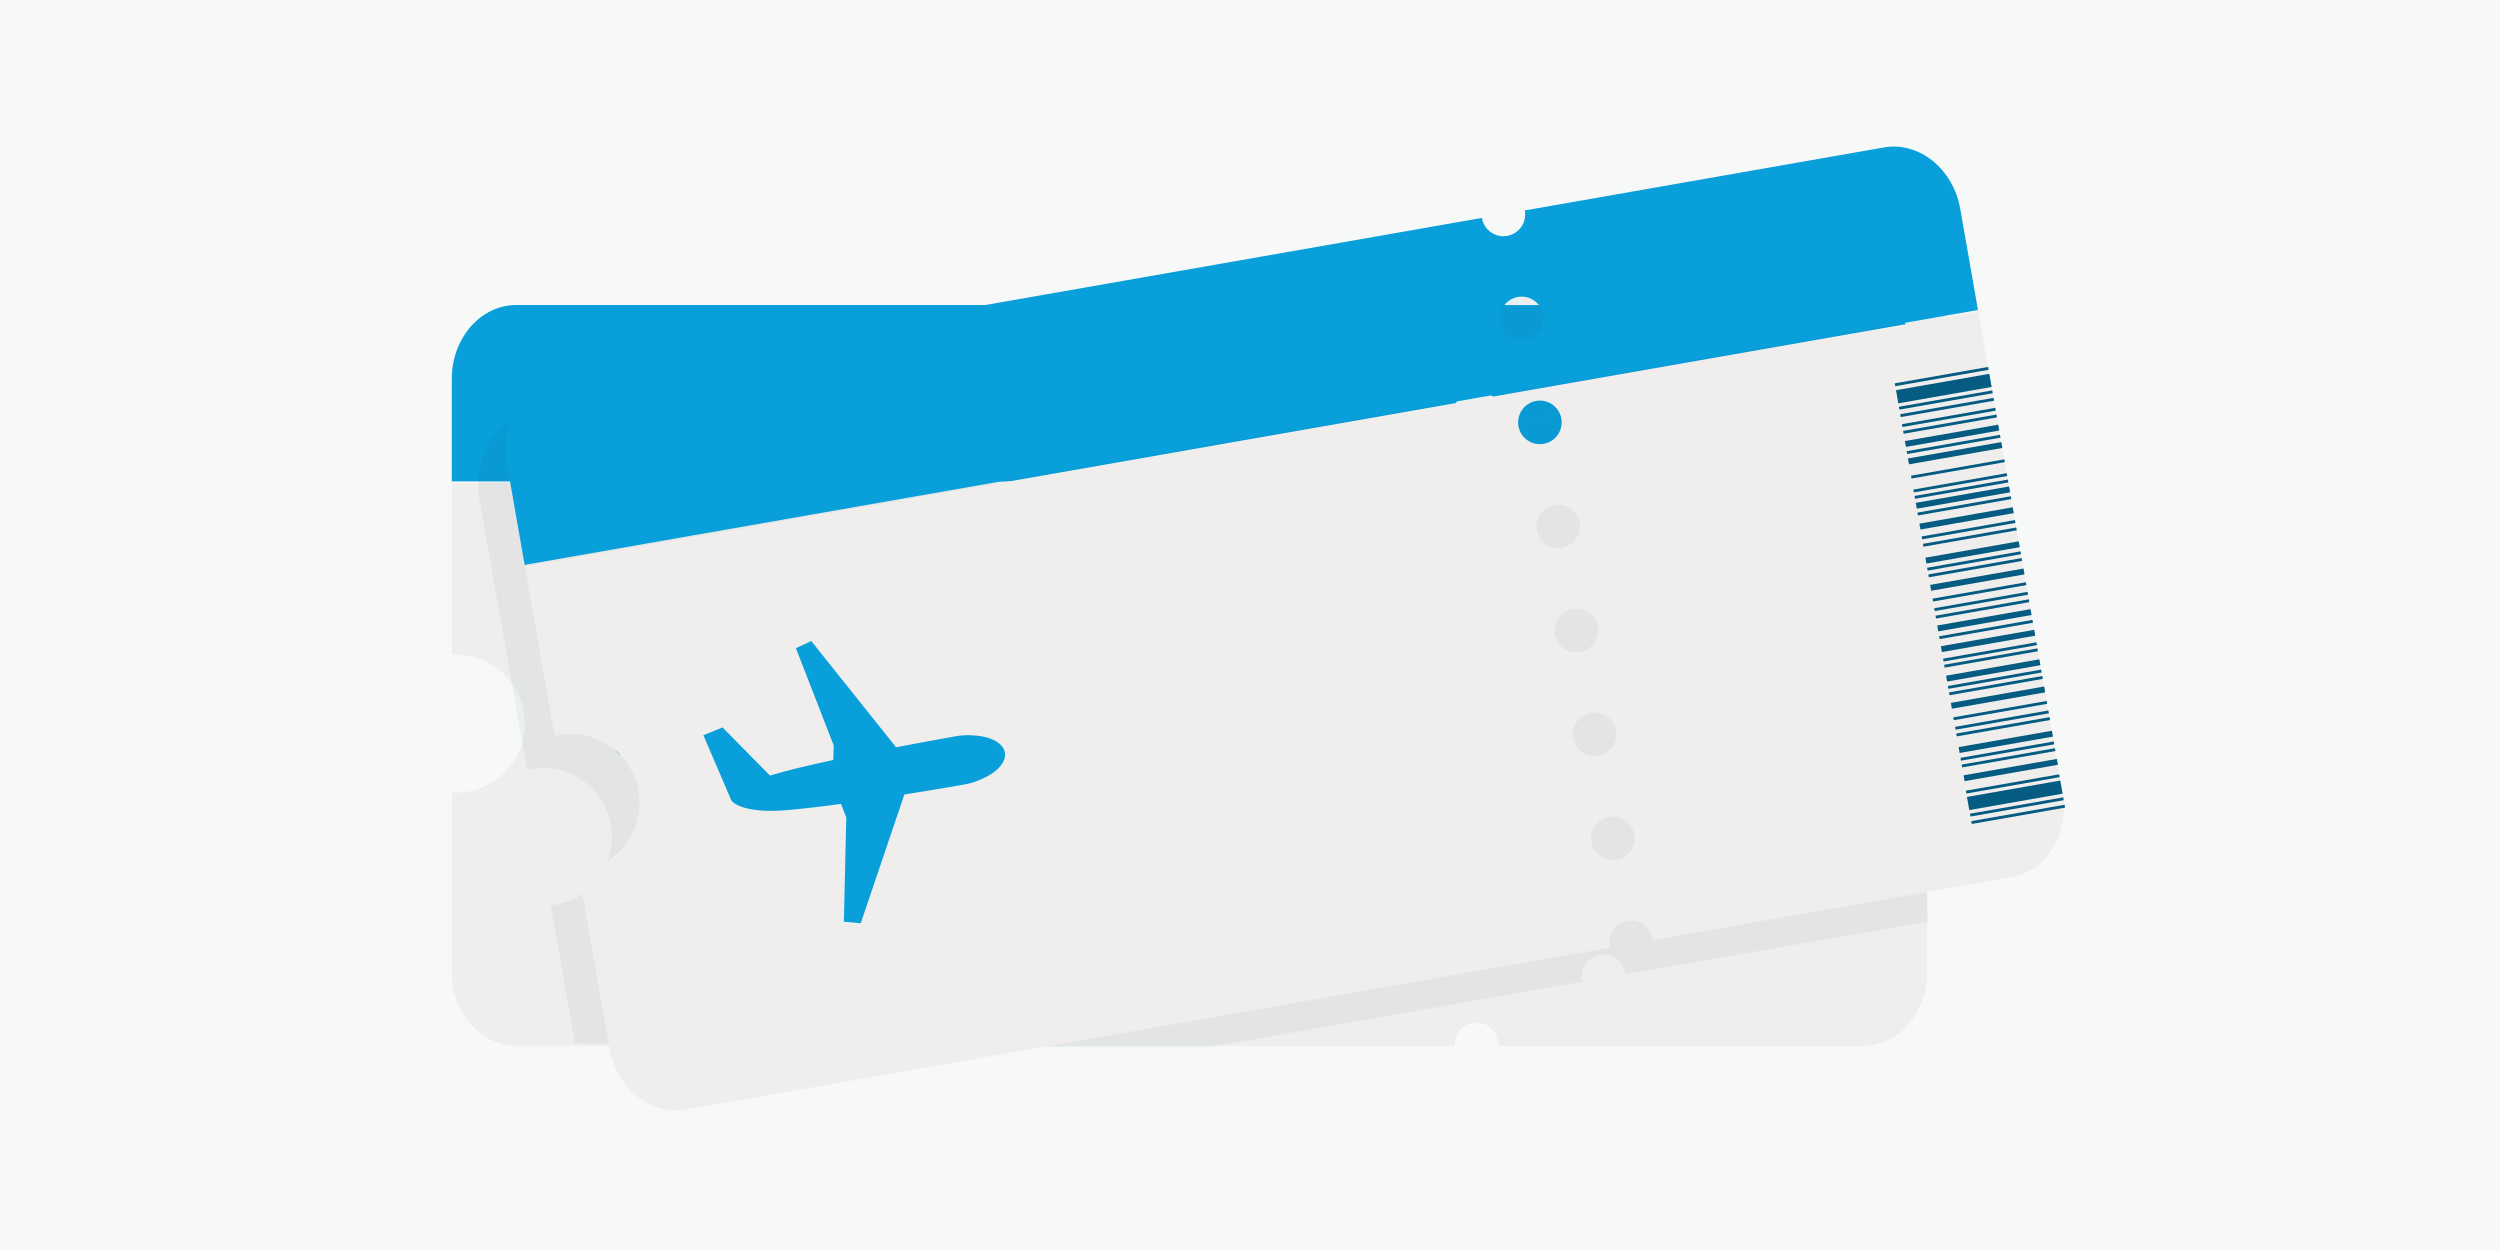 <?xml version="1.0" encoding="UTF-8"?><svg id="Layer_2" xmlns="http://www.w3.org/2000/svg" viewBox="0 0 1600 800"><defs><style>.cls-1{opacity:.1;}.cls-2{fill:#f7f9f9;}.cls-3{fill:#033145;}.cls-4{fill:#efeeec;}.cls-5{fill:#055b82;}.cls-6{fill:#099fdb;}.cls-7{opacity:.5;}</style></defs><g id="Layer_1-2"><rect class="cls-2" width="1600" height="800"/><g><g><g><path class="cls-6" d="m1192.15,195.27l-233.33-.02c0,.05,0,.11,0,.16,0,7.7-6.25,13.94-13.94,13.94s-13.94-6.25-13.94-13.95c0-.05,0-.11,0-.16l-600.48-.04c-22.8,0-41.32,21.16-41.32,47.23v65.67s944.32.07,944.32.07v-65.67c0-26.07-18.5-47.23-41.32-47.23Zm-247.27,81.66c-7.7,0-13.94-6.25-13.94-13.94,0-7.69,6.25-13.94,13.94-13.94,7.69,0,13.94,6.25,13.94,13.94s-6.25,13.94-13.94,13.94Z"/><path class="cls-4" d="m289.15,309.02v110.14c.87-.05,1.75-.09,2.64-.09,24.36,0,44.1,19.74,44.1,44.1s-19.74,44.1-44.1,44.1c-.89,0-1.78-.03-2.65-.08v114.9c0,26.07,18.5,47.23,41.31,47.23l600.51.04c-.02-.32-.05-.63-.05-.95,0-7.7,6.25-13.94,13.95-13.94s13.94,6.25,13.94,13.94c0,.32-.03.64-.05.96l233.37.02c22.82,0,41.33-21.16,41.33-47.23l.02-313.07-944.32-.07Zm655.71,305.76c-7.7,0-13.95-6.25-13.95-13.95,0-7.69,6.25-13.94,13.95-13.94,7.7,0,13.94,6.25,13.94,13.94,0,7.7-6.25,13.94-13.94,13.94Zm0-67.57c-7.7,0-13.94-6.25-13.94-13.94s6.25-13.94,13.94-13.94c7.7,0,13.94,6.25,13.94,13.94,0,7.7-6.25,13.94-13.94,13.94Zm0-67.57c-7.7,0-13.95-6.25-13.94-13.95,0-7.69,6.25-13.94,13.95-13.94s13.94,6.25,13.94,13.94c0,7.7-6.25,13.95-13.94,13.95Zm0-67.57c-7.7,0-13.94-6.25-13.94-13.94s6.25-13.94,13.95-13.94,13.94,6.25,13.94,13.94-6.25,13.95-13.94,13.94Zm0-67.57c-7.7,0-13.94-6.25-13.94-13.94,0-7.69,6.25-13.94,13.94-13.94s13.94,6.25,13.94,13.94c0,7.7-6.25,13.94-13.94,13.94Z"/></g><path class="cls-6" d="m420.49,468.03l-24.59-35.61-12.94,2.79,10.45,44.24.11.25c.64,1.23,4.33,6.63,21.07,10.2,8.66,1.85,27.1,3.05,47.53,3.84l1.84,9.1-13.07,65.46,10.45,2.85,41.75-76.35c15.72.26,29.4.33,37.08.34h1.54c4.09,0,7.65-.46,10.73-1.24,10.97-2.38,18.66-7.95,18.66-14.44,0-6.49-7.71-12.07-18.7-14.45-3.07-.76-6.61-1.23-10.68-1.23h-1.54c-7.68,0-21.36.08-37.08.34l-41.74-76.36-10.45,2.85,13.06,65.47-1.84,9.1c-16.58.63-31.84,1.54-41.64,2.85Z"/></g><g class="cls-7"><g><g class="cls-1"><path class="cls-3" d="m1188.05,116.18l-229.82,40.3c0,.05.02.1.03.15,1.33,7.58-3.74,14.81-11.32,16.14-7.58,1.33-14.81-3.75-16.14-11.32-.01-.06-.01-.11-.02-.16l-591.45,103.72c-22.46,3.94-37.04,27.98-32.54,54.59l11.34,64.68,930.13-164.05-11.34-64.68c-4.51-25.67-26.39-43.32-48.87-39.38Zm-229.44,123.16c-7.59,1.33-14.82-3.74-16.15-11.32-1.33-7.58,3.75-14.81,11.33-16.14,7.58-1.33,14.81,3.75,16.14,11.32,1.33,7.58-3.74,14.81-11.32,16.14Z"/></g><g class="cls-1"><path class="cls-3" d="m318.29,384.26l19.03,108.49c.85-.2,1.72-.39,2.59-.54,23.99-4.21,46.85,11.83,51.06,35.82,4.21,23.99-11.83,46.85-35.82,51.06-.88.15-1.76.27-2.63.37l15.45,88.09,53.31,1.13c4.51,25.68,81.69,4.88,104.16.94l246.8.84,240.47-42.17c-.08-.31-.15-.62-.21-.93-1.33-7.58,3.75-14.81,11.33-16.14,7.58-1.33,14.81,3.75,16.14,11.32.05.32.08.64.12.95l193.81-33.63c-2.82-51.61,1.69-82.23-2.82-107.91l17.34-260.8-930.12,163.11Zm698.68,187.86c-7.58,1.33-14.81-3.75-16.15-11.33-1.33-7.58,3.74-14.81,11.33-16.14,7.58-1.33,14.81,3.74,16.14,11.32,1.33,7.58-3.74,14.82-11.32,16.14Zm-11.67-66.56c-7.58,1.33-14.81-3.75-16.14-11.33-1.33-7.58,3.75-14.81,11.33-16.15,7.58-1.33,14.81,3.75,16.14,11.33,1.33,7.58-3.74,14.81-11.32,16.15Zm-11.67-66.55c-7.58,1.33-14.81-3.75-16.14-11.33-1.33-7.58,3.75-14.81,11.33-16.14,7.58-1.33,14.81,3.75,16.14,11.33,1.33,7.58-3.74,14.81-11.32,16.15Zm-11.67-66.56c-7.58,1.33-14.81-3.74-16.14-11.33-1.33-7.58,3.75-14.81,11.33-16.14,7.58-1.33,14.81,3.74,16.14,11.32,1.33,7.58-3.74,14.81-11.32,16.14Zm-11.67-66.56c-7.58,1.33-14.81-3.74-16.14-11.32-1.33-7.58,3.75-14.81,11.32-16.14,7.58-1.33,14.81,3.75,16.14,11.32,1.33,7.58-3.75,14.82-11.32,16.14Z"/></g></g></g><g><path class="cls-6" d="m1205.7,94.36l-229.82,40.3c0,.05.02.1.03.16,1.33,7.58-3.75,14.81-11.32,16.14-7.58,1.33-14.81-3.75-16.14-11.33-.01-.05-.01-.1-.02-.16l-591.45,103.72c-22.46,3.94-37.04,27.98-32.54,53.66l11.34,64.68,930.13-163.12-11.34-64.68c-4.5-25.68-26.39-43.32-48.87-39.38Zm-229.44,123.16c-7.58,1.33-14.81-3.74-16.14-11.32-1.33-7.58,3.75-14.81,11.33-16.14,7.58-1.33,14.81,3.74,16.14,11.32,1.33,7.58-3.75,14.81-11.32,16.14Z"/><path class="cls-4" d="m335.94,362.44l19.03,108.49c.85-.2,1.72-.39,2.59-.54,23.99-4.21,46.85,11.83,51.06,35.82,4.21,23.99-11.83,46.85-35.82,51.06-.88.15-1.76.27-2.63.37l19.85,113.17c4.51,25.68,26.39,43.33,48.86,39.38l591.48-103.73c-.07-.31-.16-.62-.21-.93-1.33-7.58,3.75-14.81,11.33-16.14,7.58-1.33,14.81,3.75,16.14,11.32.05.32.09.63.12.95l229.86-40.31c22.48-3.94,37.05-27.98,32.55-53.66l-54.08-308.36-930.12,163.11Zm698.68,187.86c-7.58,1.33-14.81-3.75-16.14-11.33-1.33-7.58,3.74-14.81,11.33-16.14,7.58-1.33,14.81,3.74,16.14,11.32,1.33,7.58-3.74,14.81-11.32,16.15Zm-11.67-66.56c-7.58,1.33-14.81-3.75-16.14-11.33-1.33-7.58,3.74-14.81,11.33-16.14,7.58-1.33,14.81,3.75,16.14,11.33,1.33,7.58-3.74,14.81-11.32,16.15Zm-11.67-66.56c-7.58,1.33-14.82-3.75-16.14-11.33-1.33-7.58,3.75-14.81,11.33-16.14,7.58-1.33,14.81,3.75,16.14,11.33,1.33,7.58-3.75,14.81-11.32,16.15Zm-11.67-66.56c-7.58,1.33-14.81-3.74-16.14-11.33-1.33-7.58,3.75-14.81,11.33-16.14,7.58-1.33,14.81,3.75,16.14,11.32,1.33,7.58-3.74,14.82-11.32,16.15Zm-11.67-66.56c-7.58,1.33-14.81-3.74-16.14-11.33-1.33-7.58,3.74-14.81,11.32-16.14,7.58-1.33,14.81,3.75,16.14,11.32,1.33,7.58-3.74,14.82-11.32,16.14Z"/></g><g><rect class="cls-5" x="1261.3" y="520.3" width="60.64" height="1.85" transform="translate(-70.63 230.99) rotate(-9.95)"/><rect class="cls-5" x="1260.46" y="515.52" width="60.64" height="1.85" transform="translate(-69.82 230.8) rotate(-9.95)"/><rect class="cls-5" x="1257.87" y="500.74" width="60.64" height="1.85" transform="translate(-67.31 230.17) rotate(-9.95)"/><rect class="cls-5" x="1256.54" y="490.96" width="60.64" height="3.81" transform="translate(-65.8 229.73) rotate(-9.95)"/><rect class="cls-5" x="1253.37" y="472.88" width="60.64" height="3.81" transform="translate(-62.73 228.95) rotate(-9.95)"/><rect class="cls-5" x="1248.41" y="444.57" width="60.64" height="3.81" transform="translate(-57.91 227.66) rotate(-9.95)"/><rect class="cls-5" x="1245.36" y="427.17" width="60.64" height="3.81" transform="translate(-54.95 226.88) rotate(-9.95)"/><rect class="cls-5" x="1242.04" y="408.3" width="60.64" height="3.81" transform="translate(-51.74 226.02) rotate(-9.95)"/><rect class="cls-5" x="1239.71" y="395" width="60.64" height="3.81" transform="translate(-49.49 225.47) rotate(-9.95)"/><rect class="cls-5" x="1235.17" y="369.08" width="60.64" height="3.81" transform="translate(-45.06 224.22) rotate(-9.95)"/><rect class="cls-5" x="1232.12" y="351.68" width="60.64" height="3.81" transform="translate(-42.1 223.42) rotate(-9.95)"/><rect class="cls-5" x="1228.29" y="329.85" width="60.64" height="3.81" transform="translate(-38.39 222.48) rotate(-9.95)"/><rect class="cls-5" x="1225.96" y="316.55" width="60.64" height="3.81" transform="translate(-36.13 221.85) rotate(-9.95)"/><rect class="cls-5" x="1220.97" y="288.13" width="60.64" height="3.81" transform="translate(-31.29 220.59) rotate(-9.95)"/><rect class="cls-5" x="1219.02" y="276.98" width="60.64" height="3.81" transform="translate(-29.4 220.09) rotate(-9.95)"/><rect class="cls-5" x="1213.72" y="244.43" width="60.64" height="8.54" transform="translate(-24.26 218.68) rotate(-9.95)"/><rect class="cls-5" x="1259.15" y="504.67" width="60.64" height="8.54" transform="translate(-68.56 230.52) rotate(-9.95)"/><rect class="cls-5" x="1255.16" y="484.04" width="60.64" height="1.84" transform="translate(-64.47 229.45) rotate(-9.95)"/><rect class="cls-5" x="1254.4" y="479.72" width="60.64" height="1.84" transform="translate(-63.73 229.26) rotate(-9.95)"/><rect class="cls-5" x="1251.69" y="464.25" width="60.64" height="1.85" transform="translate(-61.09 228.47) rotate(-9.95)"/><rect class="cls-5" x="1250.93" y="459.93" width="60.64" height="1.85" transform="translate(-60.36 228.32) rotate(-9.95)"/><rect class="cls-5" x="1249.85" y="453.79" width="60.64" height="1.85" transform="translate(-59.32 228.09) rotate(-9.95)"/><rect class="cls-5" x="1247.06" y="437.88" width="60.64" height="1.85" transform="translate(-56.61 227.32) rotate(-9.95)"/><rect class="cls-5" x="1246.34" y="433.78" width="60.64" height="1.85" transform="translate(-55.91 227.12) rotate(-9.95)"/><rect class="cls-5" x="1243.95" y="420.14" width="60.64" height="1.85" transform="translate(-53.6 226.57) rotate(-9.95)"/><rect class="cls-5" x="1243.27" y="416.28" width="60.64" height="1.85" transform="translate(-52.93 226.35) rotate(-9.95)"/><rect class="cls-5" x="1240.76" y="401.95" width="60.64" height="1.85" transform="translate(-50.49 225.69) rotate(-9.95)"/><rect class="cls-5" x="1238.45" y="388.76" width="60.64" height="1.85" transform="translate(-48.25 225.11) rotate(-9.95)"/><rect class="cls-5" x="1237.61" y="383.99" width="60.64" height="1.84" transform="translate(-47.44 224.9) rotate(-9.95)"/><rect class="cls-5" x="1236.53" y="377.85" width="60.64" height="1.85" transform="translate(-46.4 224.62) rotate(-9.95)"/><rect class="cls-5" x="1233.82" y="362.38" width="60.64" height="1.85" transform="translate(-43.76 223.9) rotate(-9.95)"/><rect class="cls-5" x="1233.06" y="358.06" width="60.64" height="1.85" transform="translate(-43.03 223.74) rotate(-9.95)"/><rect class="cls-5" x="1230.39" y="342.83" width="60.64" height="1.85" transform="translate(-40.43 222.99) rotate(-9.95)"/><rect class="cls-5" x="1229.55" y="338.05" width="60.64" height="1.85" transform="translate(-39.62 222.82) rotate(-9.95)"/><rect class="cls-5" x="1226.88" y="322.82" width="60.64" height="1.85" transform="translate(-37.03 222.1) rotate(-9.95)"/><rect class="cls-5" x="1225.01" y="312.13" width="60.64" height="1.85" transform="translate(-35.21 221.64) rotate(-9.95)"/><rect class="cls-5" x="1224.29" y="308.03" width="60.64" height="1.85" transform="translate(-34.52 221.46) rotate(-9.95)"/><rect class="cls-5" x="1222.74" y="299.17" width="60.64" height="1.84" transform="translate(-33.01 221.05) rotate(-9.95)"/><rect class="cls-5" x="1219.98" y="283.48" width="60.64" height="1.85" transform="translate(-30.34 220.34) rotate(-9.95)"/><rect class="cls-5" x="1217.71" y="270.52" width="60.64" height="1.85" transform="translate(-28.13 219.74) rotate(-9.95)"/><rect class="cls-5" x="1216.95" y="266.2" width="60.64" height="1.85" transform="translate(-27.4 219.55) rotate(-9.95)"/><rect class="cls-5" x="1215.84" y="259.83" width="60.64" height="1.85" transform="translate(-26.31 219.26) rotate(-9.95)"/><rect class="cls-5" x="1215" y="255.05" width="60.64" height="1.85" transform="translate(-25.5 219.06) rotate(-9.95)"/><rect class="cls-5" x="1212.37" y="240.05" width="60.64" height="1.85" transform="translate(-22.95 218.37) rotate(-9.95)"/></g><path class="cls-6" d="m492.78,496.36l-30.37-30.82-12.26,4.99,17.94,41.77.16.23c.84,1.1,5.41,5.79,22.52,6.41,8.85.32,27.22-1.67,47.48-4.43l3.38,8.64-1.56,66.74,10.79,1,27.93-82.42c15.52-2.46,29.02-4.76,36.58-6.07l.55-.1.97-.17c4.03-.71,7.45-1.78,10.35-3.08,10.39-4.24,17-11.05,15.89-17.45-1.12-6.39-9.68-10.56-20.92-11-3.15-.22-6.72-.07-10.73.64l-1.52.27c-7.56,1.33-21.03,3.77-36.46,6.74l-54.31-68-9.8,4.61,24.18,62.23-.24,9.28c-16.22,3.49-31.1,7.02-40.52,10Z"/></g></g></svg>